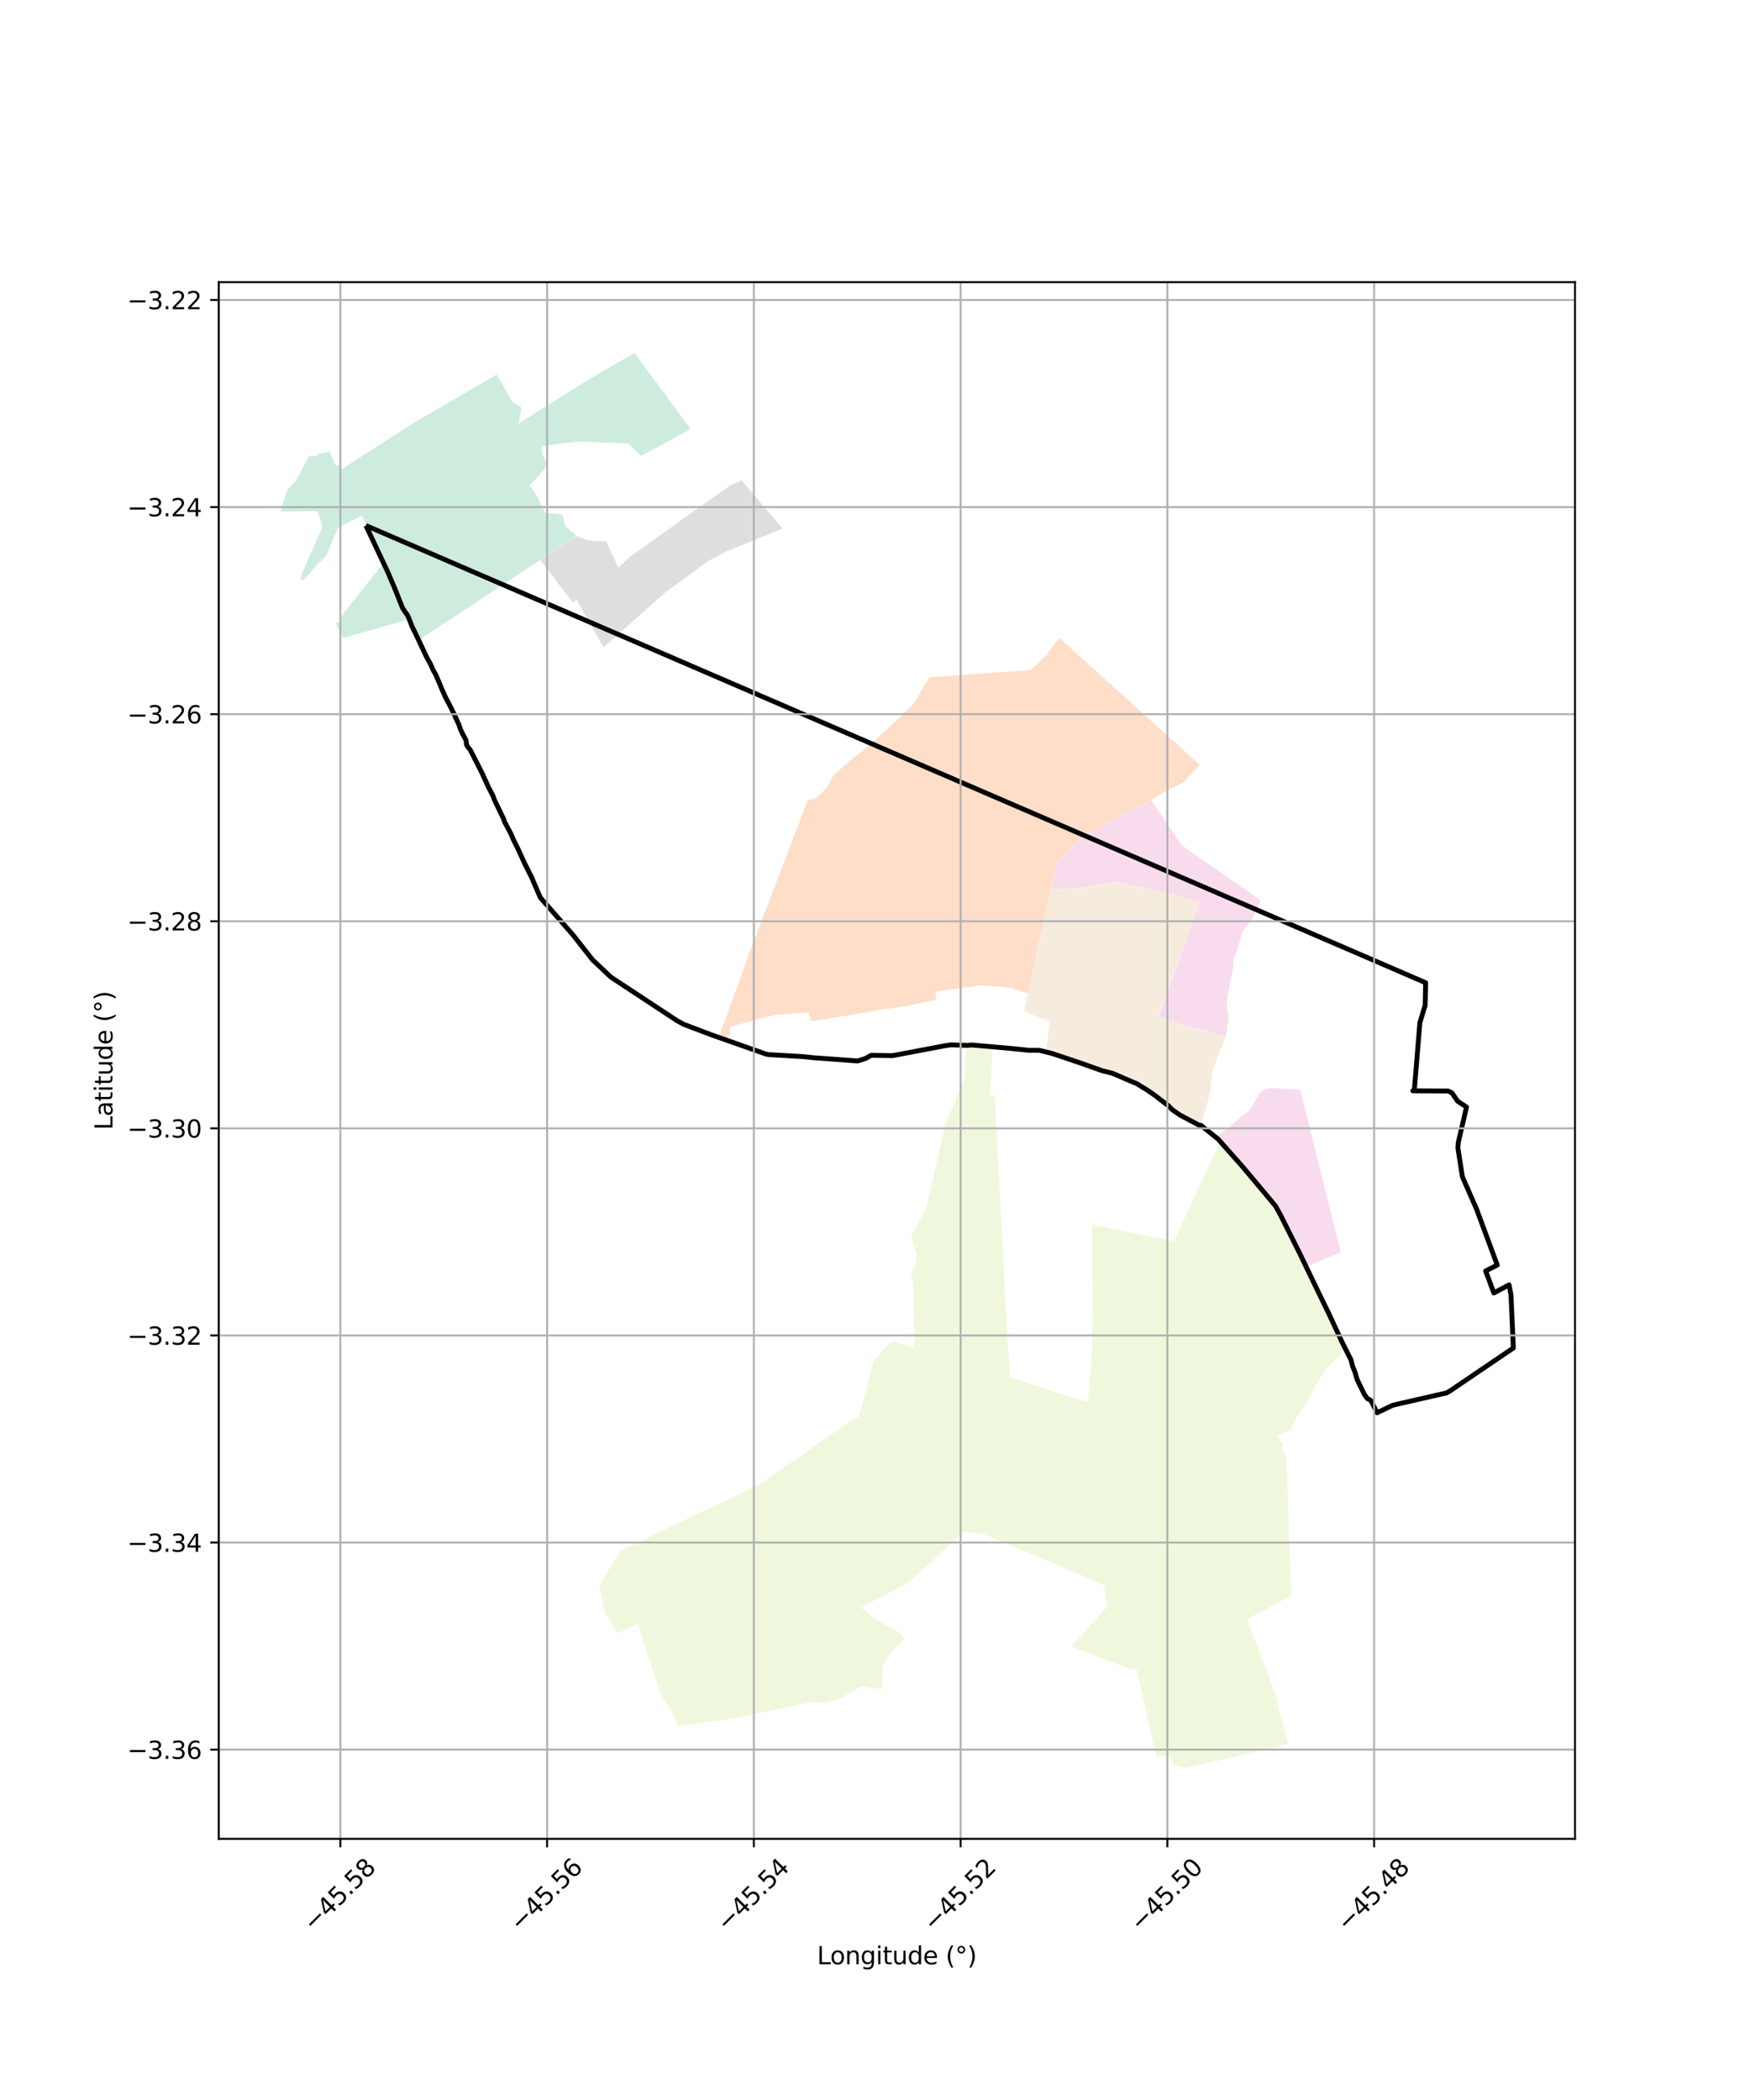<?xml version="1.0" encoding="utf-8" standalone="no"?>
<!DOCTYPE svg PUBLIC "-//W3C//DTD SVG 1.1//EN"
  "http://www.w3.org/Graphics/SVG/1.1/DTD/svg11.dtd">
<svg xmlns:xlink="http://www.w3.org/1999/xlink" width="720pt" height="864pt" viewBox="0 0 720 864" xmlns="http://www.w3.org/2000/svg" version="1.1">
 <defs>
  <style type="text/css">*{stroke-linejoin: round; stroke-linecap: butt}</style>
 </defs>
 <g id="figure_1">
  <g id="patch_1">
   <path d="M 0 864 
L 720 864 
L 720 0 
L 0 0 
z
" style="fill: #ffffff"/>
  </g>
  <g id="axes_1">
   <g id="patch_2">
    <path d="M 90 756.55 
L 648 756.55 
L 648 116.09 
L 90 116.09 
z
" style="fill: #ffffff"/>
   </g>
   <g id="PatchCollection_1">
    <path d="M 375.668 527.182 
L 374.857 524.522 
L 375.515 522.175 
L 376.4 521.284 
L 377.135 516.531 
L 374.884 508.49 
L 380.816 497.429 
L 381.216 496.374 
L 389.003 462.079 
L 389.363 461.382 
L 396.807 444.024 
L 397.249 437.278 
L 397.709 430.344 
L 408.689 431.214 
L 408.4 432.567 
L 407.221 450.559 
L 409.236 450.746 
L 414.519 550.908 
L 415.672 566.657 
L 443.87 575.838 
L 447.63 576.705 
L 447.669 576.705 
L 448.931 561.417 
L 449.31 552.802 
L 449.545 544.232 
L 449.239 503.818 
L 483.003 510.661 
L 501.941 469.647 
L 511.578 480.855 
L 517.172 487.345 
L 529.339 504.492 
L 540.931 529.197 
L 547.747 542.904 
L 549.337 547.161 
L 553.447 555.275 
L 550.775 558.253 
L 546.185 562.403 
L 542.909 567.377 
L 540.311 571.838 
L 537.525 576.942 
L 536.332 579.103 
L 534.663 581.288 
L 533.503 583.059 
L 530.799 588.242 
L 524.973 590.921 
L 524.977 590.952 
L 526.342 591.196 
L 526.039 592.772 
L 527.865 593.683 
L 527.439 595.679 
L 529.382 600.608 
L 529.62 609.26 
L 529.93 617.457 
L 530.324 630.035 
L 530.447 634.269 
L 530.76 643.365 
L 530.942 648.795 
L 531.2 656.551 
L 513.188 666.151 
L 516.067 674.147 
L 517.527 677.906 
L 525.136 698.133 
L 526.896 705.926 
L 530.005 717.39 
L 516.292 720.717 
L 512.314 721.748 
L 487.838 727.438 
L 482.883 726.065 
L 481.61 723.666 
L 478.953 722.188 
L 475.856 723.122 
L 471.509 704.025 
L 467.619 686.662 
L 465.74 686.66 
L 464.357 686.489 
L 440.884 677.416 
L 445.577 672.164 
L 449.975 667.244 
L 455.689 660.87 
L 454.183 652.116 
L 454.175 652.112 
L 454.171 652.085 
L 451.767 651.064 
L 439.541 645.738 
L 421.132 638.051 
L 418.428 636.902 
L 413.123 634.706 
L 404.994 631.311 
L 403.919 631.045 
L 396.746 630.1 
L 373.43 651.345 
L 359.054 658.8 
L 357.894 659.685 
L 357.061 659.89 
L 354.359 661.449 
L 354.37 661.458 
L 354.369 661.459 
L 354.453 661.527 
L 360.075 666.155 
L 369.629 671.47 
L 372.055 674.098 
L 371.915 674.402 
L 367.77 678.637 
L 367.591 678.878 
L 366.886 679.607 
L 364.377 683.152 
L 363.017 685.58 
L 363.062 692.604 
L 362.684 694.981 
L 354.365 693.601 
L 346.04 698.715 
L 339.192 700.597 
L 336.742 700.76 
L 334.952 700.045 
L 325 702.113 
L 301.105 707.134 
L 278.711 710.216 
L 277.214 705.448 
L 272.747 698.838 
L 272.311 698.588 
L 266.081 679.419 
L 262.443 668.136 
L 262.418 668.148 
L 262.381 668.035 
L 254.116 671.991 
L 249.39 664.5 
L 248.906 663.708 
L 246.631 652.981 
L 248.834 648.296 
L 255.551 637.905 
L 266.435 632.653 
L 300.972 616.262 
L 313.882 609.784 
L 314.284 609.504 
L 347.281 586.498 
L 353.421 582.739 
L 359.595 559.628 
L 365.752 552.844 
L 367.557 551.92 
L 376.289 554.607 
L 375.668 527.182 
" clip-path="url(#p5b3934f0eb)" style="fill: #e6f5c9; fill-opacity: 0.65"/>
    <path d="M 551.643 515.288 
L 538.018 520.89 
L 537.227 518.301 
L 530.417 505.966 
L 519.231 489.01 
L 500.705 467.588 
L 503.663 465.237 
L 513.72 457.181 
L 514.544 456.321 
L 518.489 449.34 
L 520.702 448.101 
L 523.008 447.595 
L 534.356 448.331 
L 535.342 448.617 
L 535.129 449.037 
L 551.571 514.987 
L 551.643 515.288 
" clip-path="url(#p5b3934f0eb)" style="fill: #f4cae4; fill-opacity: 0.65"/>
    <path d="M 467.953 445.682 
L 462.049 443.471 
L 458.258 441.795 
L 456.129 441.254 
L 447.481 438.015 
L 430.447 432.335 
L 431.871 420.457 
L 427.715 418.735 
L 421.376 416.107 
L 423.001 408.728 
L 432.448 365.706 
L 436.665 365.921 
L 443.211 365.613 
L 448.79 364.811 
L 458.3 362.851 
L 480.403 367.436 
L 493.365 371.22 
L 476.623 418.579 
L 488.508 422.24 
L 504.271 426.573 
L 498.851 440.403 
L 498.764 440.989 
L 497.869 449.551 
L 496.246 455.736 
L 494.097 462.786 
L 492.748 462.27 
L 482.647 456.412 
L 481.682 455.162 
L 467.953 445.682 
" clip-path="url(#p5b3934f0eb)" style="fill: #f1e2cc; fill-opacity: 0.65"/>
    <path d="M 382.58 278.576 
L 424.116 275.71 
L 430.572 269.438 
L 435.791 262.444 
L 493.596 314.627 
L 486.958 321.877 
L 479.295 325.642 
L 473.734 329.213 
L 446.143 343.857 
L 435.092 354.286 
L 432.388 365.626 
L 432.388 365.626 
L 432.381 365.657 
L 432.37 365.702 
L 432.371 365.702 
L 422.935 408.67 
L 416.009 406.508 
L 411.772 405.967 
L 403.518 405.408 
L 399.956 405.933 
L 387.868 407.557 
L 384.949 407.982 
L 385.045 411.354 
L 376.657 413.126 
L 372.285 414.04 
L 362.468 415.408 
L 338.024 419.597 
L 333.596 420.033 
L 332.669 416.412 
L 318.191 417.63 
L 300.401 422.426 
L 300.397 425.797 
L 299.717 425.906 
L 299.331 426.076 
L 299.122 427.692 
L 295.875 426.344 
L 309.05 390.094 
L 332.342 329.196 
L 335.548 328.512 
L 340.049 324.244 
L 342.991 318.919 
L 347.738 314.705 
L 360.122 304.574 
L 375.438 290.178 
L 380.822 281.201 
L 382.58 278.576 
" clip-path="url(#p5b3934f0eb)" style="fill: #fdcdac; fill-opacity: 0.65"/>
    <path d="M 248.326 266.336 
L 237.309 246.832 
L 235.582 247.836 
L 222.396 230.532 
L 222.409 230.416 
L 235.474 221.807 
L 236.803 220.931 
L 236.82 220.919 
L 237.334 220.58 
L 241.976 222.363 
L 249.447 222.842 
L 254.44 233.586 
L 259.062 229.198 
L 280.103 214.109 
L 300.215 199.908 
L 305.067 197.563 
L 321.988 217.472 
L 298.832 226.888 
L 291.375 230.818 
L 273.425 243.973 
L 248.326 266.336 
" clip-path="url(#p5b3934f0eb)" style="fill: #cccccc; fill-opacity: 0.65"/>
    <path d="M 238.292 158.547 
L 250.052 151.569 
L 260.998 145.202 
L 284.139 176.518 
L 271.156 183.617 
L 263.78 187.61 
L 258.631 182.535 
L 252.826 182.278 
L 252.149 182.039 
L 246.808 182.012 
L 238.324 181.636 
L 223.304 183.484 
L 223.313 183.508 
L 223.142 183.499 
L 222.79 185.847 
L 225.097 191.282 
L 221.991 195.456 
L 217.922 199.633 
L 220.553 203.434 
L 222.685 207.804 
L 223.991 210.448 
L 224.155 210.458 
L 224.369 211.123 
L 229.137 211.393 
L 231.483 211.919 
L 232.532 216.424 
L 234.914 218.559 
L 236.744 219.878 
L 236.744 220.878 
L 222.337 230.372 
L 172.295 263.349 
L 172.306 263.371 
L 172.222 263.426 
L 168.307 254.767 
L 159.719 257.26 
L 141.202 262.467 
L 138.051 256.539 
L 138.272 256.261 
L 140.373 255.485 
L 139.857 254.26 
L 157.62 231.845 
L 157.559 231.713 
L 157.795 231.463 
L 148.902 212.135 
L 148.467 212.357 
L 148.451 212.323 
L 138.998 217.189 
L 138.814 217.283 
L 138.796 217.706 
L 137.906 219.844 
L 137.397 220.253 
L 137.193 221.556 
L 134.244 228.643 
L 132.254 230.764 
L 130.66 232.067 
L 126.802 236.578 
L 124.631 238.894 
L 123.455 237.674 
L 132.609 216.877 
L 132.607 216.872 
L 132.675 216.724 
L 130.694 210.532 
L 130.532 210.548 
L 130.439 210.265 
L 115.364 210.453 
L 115.436 210.088 
L 118.365 201.273 
L 121.47 198.175 
L 127.2 187.432 
L 129.475 187.785 
L 131.379 186.661 
L 131.395 186.658 
L 131.42 186.634 
L 135.463 185.78 
L 138.338 191.814 
L 139.513 191.077 
L 140.156 193.293 
L 169.75 174.27 
L 176.076 170.58 
L 204.371 154.075 
L 210.262 164.475 
L 210.821 165.463 
L 214.286 167.355 
L 214.422 168.69 
L 214.396 169.211 
L 213.532 173.197 
L 213.544 173.206 
L 213.623 173.16 
L 213.277 174.316 
L 213.295 174.33 
L 238.292 158.547 
" clip-path="url(#p5b3934f0eb)" style="fill: #b3e2cd; fill-opacity: 0.65"/>
    <path d="M 506.783 400.835 
L 505.217 408.889 
L 504.661 414.257 
L 505.423 418.585 
L 505.434 419.212 
L 504.292 426.498 
L 488.529 422.166 
L 476.722 418.529 
L 493.465 371.169 
L 480.421 367.361 
L 458.3 362.772 
L 448.776 364.735 
L 443.204 365.536 
L 436.665 365.844 
L 432.466 365.63 
L 435.161 354.326 
L 446.188 343.92 
L 473.74 329.296 
L 486.206 347.789 
L 518.747 370.423 
L 514.514 379.314 
L 512.779 381.36 
L 511.068 383.557 
L 509.615 389.12 
L 507.586 394.653 
L 507.365 398.055 
L 506.783 400.835 
" clip-path="url(#p5b3934f0eb)" style="fill: #f4cae4; fill-opacity: 0.65"/>
   </g>
   <g id="PatchCollection_2">
    <path d="M 150.536 216.229 
L 586.548 404.318 
L 586.345 413.655 
L 584.186 420.69 
L 581.902 448.402 
L 581.28 448.779 
L 595.827 448.868 
L 597.425 449.697 
L 599.692 453.046 
L 603.37 455.472 
L 599.948 470.177 
L 599.838 472.464 
L 601.677 484.173 
L 607.52 497.511 
L 616.018 520.484 
L 611.242 522.907 
L 614.615 531.958 
L 620.877 528.615 
L 621.668 532.795 
L 622.636 554.603 
L 597.554 571.603 
L 596.945 572.042 
L 595.211 573.07 
L 576.087 577.441 
L 572.922 578.194 
L 566.807 581.141 
L 566.57 581.258 
L 564.032 576.191 
L 562.525 575.382 
L 561.361 573.743 
L 559.173 569.273 
L 558.371 567.554 
L 557.428 564.439 
L 556.466 561.991 
L 555.844 559.523 
L 552.151 552.161 
L 546.612 540.247 
L 542.157 531.104 
L 534.772 515.731 
L 526.819 499.872 
L 524.828 496.252 
L 521.41 492.14 
L 511.292 480.082 
L 501.132 468.631 
L 494.124 463.026 
L 493.401 462.964 
L 485.348 458.694 
L 482.095 456.406 
L 480.79 454.991 
L 477.376 452.42 
L 475.168 450.68 
L 472.376 448.738 
L 467.677 445.843 
L 465.046 444.75 
L 457.776 441.611 
L 453.558 440.558 
L 444.078 437.196 
L 432.73 433.388 
L 427.588 432.131 
L 423.209 432.109 
L 416.159 431.377 
L 399.768 429.934 
L 398 430.095 
L 391.15 429.889 
L 388.739 430.251 
L 367.223 434.324 
L 358.405 434.199 
L 356.054 435.512 
L 352.819 436.501 
L 335.102 435.217 
L 330.18 434.71 
L 316.2 433.893 
L 315.055 433.649 
L 292.35 425.639 
L 281.334 421.457 
L 278.453 419.878 
L 269.889 414.231 
L 251.345 402.016 
L 243.795 394.895 
L 235.726 384.637 
L 222.295 369.28 
L 218.674 360.866 
L 215.694 354.908 
L 213.147 349.305 
L 211.481 345.998 
L 210.067 342.781 
L 207.609 338.17 
L 207.197 336.915 
L 203.416 329.087 
L 202.743 327.227 
L 200.998 323.96 
L 198.501 318.438 
L 197.116 315.676 
L 193.494 308.546 
L 192.37 307.2 
L 191.928 306.32 
L 191.789 304.662 
L 190.554 302.356 
L 189.441 300.07 
L 188.85 298.26 
L 186.602 293.364 
L 185.459 291.008 
L 183.212 286.71 
L 181.657 283.22 
L 180.584 280.581 
L 179.21 277.405 
L 178.216 275.726 
L 177.745 274.624 
L 176.922 272.823 
L 175.637 270.587 
L 171.775 262.376 
L 169.508 257.713 
L 168.285 254.506 
L 168.044 253.971 
L 167.503 252.808 
L 166.941 252.21 
L 165.556 249.995 
L 162.618 242.582 
L 159.508 235.27 
L 150.536 216.229 
" clip-path="url(#p5b3934f0eb)" style="fill: none; stroke: #000000; stroke-width: 2"/>
   </g>
   <g id="matplotlib.axis_1">
    <g id="xtick_1">
     <g id="line2d_1">
      <path d="M 140.029 756.55 
L 140.029 116.09 
" clip-path="url(#p5b3934f0eb)" style="fill: none; stroke: #b0b0b0; stroke-width: 0.8; stroke-linecap: square"/>
     </g>
     <g id="line2d_2">
      <defs>
       <path id="me6d7a227ae" d="M 0 0 
L 0 3.5 
" style="stroke: #000000; stroke-width: 0.8"/>
      </defs>
      <g>
       <use xlink:href="#me6d7a227ae" x="140.029" y="756.55" style="stroke: #000000; stroke-width: 0.8"/>
      </g>
     </g>
     <g id="text_1">
      <!-- −45.58 -->
      <g transform="translate(128.895 795.092) rotate(-45) scale(0.1 -0.1)">
       <defs>
        <path id="DejaVuSans-2212" d="M 678 2272 
L 4684 2272 
L 4684 1741 
L 678 1741 
L 678 2272 
z
" transform="scale(0.016)"/>
        <path id="DejaVuSans-34" d="M 2419 4116 
L 825 1625 
L 2419 1625 
L 2419 4116 
z
M 2253 4666 
L 3047 4666 
L 3047 1625 
L 3713 1625 
L 3713 1100 
L 3047 1100 
L 3047 0 
L 2419 0 
L 2419 1100 
L 313 1100 
L 313 1709 
L 2253 4666 
z
" transform="scale(0.016)"/>
        <path id="DejaVuSans-35" d="M 691 4666 
L 3169 4666 
L 3169 4134 
L 1269 4134 
L 1269 2991 
Q 1406 3038 1543 3061 
Q 1681 3084 1819 3084 
Q 2600 3084 3056 2656 
Q 3513 2228 3513 1497 
Q 3513 744 3044 326 
Q 2575 -91 1722 -91 
Q 1428 -91 1123 -41 
Q 819 9 494 109 
L 494 744 
Q 775 591 1075 516 
Q 1375 441 1709 441 
Q 2250 441 2565 725 
Q 2881 1009 2881 1497 
Q 2881 1984 2565 2268 
Q 2250 2553 1709 2553 
Q 1456 2553 1204 2497 
Q 953 2441 691 2322 
L 691 4666 
z
" transform="scale(0.016)"/>
        <path id="DejaVuSans-2e" d="M 684 794 
L 1344 794 
L 1344 0 
L 684 0 
L 684 794 
z
" transform="scale(0.016)"/>
        <path id="DejaVuSans-38" d="M 2034 2216 
Q 1584 2216 1326 1975 
Q 1069 1734 1069 1313 
Q 1069 891 1326 650 
Q 1584 409 2034 409 
Q 2484 409 2743 651 
Q 3003 894 3003 1313 
Q 3003 1734 2745 1975 
Q 2488 2216 2034 2216 
z
M 1403 2484 
Q 997 2584 770 2862 
Q 544 3141 544 3541 
Q 544 4100 942 4425 
Q 1341 4750 2034 4750 
Q 2731 4750 3128 4425 
Q 3525 4100 3525 3541 
Q 3525 3141 3298 2862 
Q 3072 2584 2669 2484 
Q 3125 2378 3379 2068 
Q 3634 1759 3634 1313 
Q 3634 634 3220 271 
Q 2806 -91 2034 -91 
Q 1263 -91 848 271 
Q 434 634 434 1313 
Q 434 1759 690 2068 
Q 947 2378 1403 2484 
z
M 1172 3481 
Q 1172 3119 1398 2916 
Q 1625 2713 2034 2713 
Q 2441 2713 2670 2916 
Q 2900 3119 2900 3481 
Q 2900 3844 2670 4047 
Q 2441 4250 2034 4250 
Q 1625 4250 1398 4047 
Q 1172 3844 1172 3481 
z
" transform="scale(0.016)"/>
       </defs>
       <use xlink:href="#DejaVuSans-2212"/>
       <use xlink:href="#DejaVuSans-34" transform="translate(83.789 0)"/>
       <use xlink:href="#DejaVuSans-35" transform="translate(147.412 0)"/>
       <use xlink:href="#DejaVuSans-2e" transform="translate(211.035 0)"/>
       <use xlink:href="#DejaVuSans-35" transform="translate(242.822 0)"/>
       <use xlink:href="#DejaVuSans-38" transform="translate(306.445 0)"/>
      </g>
     </g>
    </g>
    <g id="xtick_2">
     <g id="line2d_3">
      <path d="M 225.093 756.55 
L 225.093 116.09 
" clip-path="url(#p5b3934f0eb)" style="fill: none; stroke: #b0b0b0; stroke-width: 0.8; stroke-linecap: square"/>
     </g>
     <g id="line2d_4">
      <g>
       <use xlink:href="#me6d7a227ae" x="225.093" y="756.55" style="stroke: #000000; stroke-width: 0.8"/>
      </g>
     </g>
     <g id="text_2">
      <!-- −45.56 -->
      <g transform="translate(213.96 795.092) rotate(-45) scale(0.1 -0.1)">
       <defs>
        <path id="DejaVuSans-36" d="M 2113 2584 
Q 1688 2584 1439 2293 
Q 1191 2003 1191 1497 
Q 1191 994 1439 701 
Q 1688 409 2113 409 
Q 2538 409 2786 701 
Q 3034 994 3034 1497 
Q 3034 2003 2786 2293 
Q 2538 2584 2113 2584 
z
M 3366 4563 
L 3366 3988 
Q 3128 4100 2886 4159 
Q 2644 4219 2406 4219 
Q 1781 4219 1451 3797 
Q 1122 3375 1075 2522 
Q 1259 2794 1537 2939 
Q 1816 3084 2150 3084 
Q 2853 3084 3261 2657 
Q 3669 2231 3669 1497 
Q 3669 778 3244 343 
Q 2819 -91 2113 -91 
Q 1303 -91 875 529 
Q 447 1150 447 2328 
Q 447 3434 972 4092 
Q 1497 4750 2381 4750 
Q 2619 4750 2861 4703 
Q 3103 4656 3366 4563 
z
" transform="scale(0.016)"/>
       </defs>
       <use xlink:href="#DejaVuSans-2212"/>
       <use xlink:href="#DejaVuSans-34" transform="translate(83.789 0)"/>
       <use xlink:href="#DejaVuSans-35" transform="translate(147.412 0)"/>
       <use xlink:href="#DejaVuSans-2e" transform="translate(211.035 0)"/>
       <use xlink:href="#DejaVuSans-35" transform="translate(242.822 0)"/>
       <use xlink:href="#DejaVuSans-36" transform="translate(306.445 0)"/>
      </g>
     </g>
    </g>
    <g id="xtick_3">
     <g id="line2d_5">
      <path d="M 310.157 756.55 
L 310.157 116.09 
" clip-path="url(#p5b3934f0eb)" style="fill: none; stroke: #b0b0b0; stroke-width: 0.8; stroke-linecap: square"/>
     </g>
     <g id="line2d_6">
      <g>
       <use xlink:href="#me6d7a227ae" x="310.157" y="756.55" style="stroke: #000000; stroke-width: 0.8"/>
      </g>
     </g>
     <g id="text_3">
      <!-- −45.54 -->
      <g transform="translate(299.024 795.092) rotate(-45) scale(0.1 -0.1)">
       <use xlink:href="#DejaVuSans-2212"/>
       <use xlink:href="#DejaVuSans-34" transform="translate(83.789 0)"/>
       <use xlink:href="#DejaVuSans-35" transform="translate(147.412 0)"/>
       <use xlink:href="#DejaVuSans-2e" transform="translate(211.035 0)"/>
       <use xlink:href="#DejaVuSans-35" transform="translate(242.822 0)"/>
       <use xlink:href="#DejaVuSans-34" transform="translate(306.445 0)"/>
      </g>
     </g>
    </g>
    <g id="xtick_4">
     <g id="line2d_7">
      <path d="M 395.221 756.55 
L 395.221 116.09 
" clip-path="url(#p5b3934f0eb)" style="fill: none; stroke: #b0b0b0; stroke-width: 0.8; stroke-linecap: square"/>
     </g>
     <g id="line2d_8">
      <g>
       <use xlink:href="#me6d7a227ae" x="395.221" y="756.55" style="stroke: #000000; stroke-width: 0.8"/>
      </g>
     </g>
     <g id="text_4">
      <!-- −45.52 -->
      <g transform="translate(384.088 795.092) rotate(-45) scale(0.1 -0.1)">
       <defs>
        <path id="DejaVuSans-32" d="M 1228 531 
L 3431 531 
L 3431 0 
L 469 0 
L 469 531 
Q 828 903 1448 1529 
Q 2069 2156 2228 2338 
Q 2531 2678 2651 2914 
Q 2772 3150 2772 3378 
Q 2772 3750 2511 3984 
Q 2250 4219 1831 4219 
Q 1534 4219 1204 4116 
Q 875 4013 500 3803 
L 500 4441 
Q 881 4594 1212 4672 
Q 1544 4750 1819 4750 
Q 2544 4750 2975 4387 
Q 3406 4025 3406 3419 
Q 3406 3131 3298 2873 
Q 3191 2616 2906 2266 
Q 2828 2175 2409 1742 
Q 1991 1309 1228 531 
z
" transform="scale(0.016)"/>
       </defs>
       <use xlink:href="#DejaVuSans-2212"/>
       <use xlink:href="#DejaVuSans-34" transform="translate(83.789 0)"/>
       <use xlink:href="#DejaVuSans-35" transform="translate(147.412 0)"/>
       <use xlink:href="#DejaVuSans-2e" transform="translate(211.035 0)"/>
       <use xlink:href="#DejaVuSans-35" transform="translate(242.822 0)"/>
       <use xlink:href="#DejaVuSans-32" transform="translate(306.445 0)"/>
      </g>
     </g>
    </g>
    <g id="xtick_5">
     <g id="line2d_9">
      <path d="M 480.286 756.55 
L 480.286 116.09 
" clip-path="url(#p5b3934f0eb)" style="fill: none; stroke: #b0b0b0; stroke-width: 0.8; stroke-linecap: square"/>
     </g>
     <g id="line2d_10">
      <g>
       <use xlink:href="#me6d7a227ae" x="480.286" y="756.55" style="stroke: #000000; stroke-width: 0.8"/>
      </g>
     </g>
     <g id="text_5">
      <!-- −45.50 -->
      <g transform="translate(469.153 795.092) rotate(-45) scale(0.1 -0.1)">
       <defs>
        <path id="DejaVuSans-30" d="M 2034 4250 
Q 1547 4250 1301 3770 
Q 1056 3291 1056 2328 
Q 1056 1369 1301 889 
Q 1547 409 2034 409 
Q 2525 409 2770 889 
Q 3016 1369 3016 2328 
Q 3016 3291 2770 3770 
Q 2525 4250 2034 4250 
z
M 2034 4750 
Q 2819 4750 3233 4129 
Q 3647 3509 3647 2328 
Q 3647 1150 3233 529 
Q 2819 -91 2034 -91 
Q 1250 -91 836 529 
Q 422 1150 422 2328 
Q 422 3509 836 4129 
Q 1250 4750 2034 4750 
z
" transform="scale(0.016)"/>
       </defs>
       <use xlink:href="#DejaVuSans-2212"/>
       <use xlink:href="#DejaVuSans-34" transform="translate(83.789 0)"/>
       <use xlink:href="#DejaVuSans-35" transform="translate(147.412 0)"/>
       <use xlink:href="#DejaVuSans-2e" transform="translate(211.035 0)"/>
       <use xlink:href="#DejaVuSans-35" transform="translate(242.822 0)"/>
       <use xlink:href="#DejaVuSans-30" transform="translate(306.445 0)"/>
      </g>
     </g>
    </g>
    <g id="xtick_6">
     <g id="line2d_11">
      <path d="M 565.35 756.55 
L 565.35 116.09 
" clip-path="url(#p5b3934f0eb)" style="fill: none; stroke: #b0b0b0; stroke-width: 0.8; stroke-linecap: square"/>
     </g>
     <g id="line2d_12">
      <g>
       <use xlink:href="#me6d7a227ae" x="565.35" y="756.55" style="stroke: #000000; stroke-width: 0.8"/>
      </g>
     </g>
     <g id="text_6">
      <!-- −45.48 -->
      <g transform="translate(554.217 795.092) rotate(-45) scale(0.1 -0.1)">
       <use xlink:href="#DejaVuSans-2212"/>
       <use xlink:href="#DejaVuSans-34" transform="translate(83.789 0)"/>
       <use xlink:href="#DejaVuSans-35" transform="translate(147.412 0)"/>
       <use xlink:href="#DejaVuSans-2e" transform="translate(211.035 0)"/>
       <use xlink:href="#DejaVuSans-34" transform="translate(242.822 0)"/>
       <use xlink:href="#DejaVuSans-38" transform="translate(306.445 0)"/>
      </g>
     </g>
    </g>
    <g id="text_7">
     <!-- Longitude (°) -->
     <g transform="translate(336.14 808.161) scale(0.1 -0.1)">
      <defs>
       <path id="DejaVuSans-4c" d="M 628 4666 
L 1259 4666 
L 1259 531 
L 3531 531 
L 3531 0 
L 628 0 
L 628 4666 
z
" transform="scale(0.016)"/>
       <path id="DejaVuSans-6f" d="M 1959 3097 
Q 1497 3097 1228 2736 
Q 959 2375 959 1747 
Q 959 1119 1226 758 
Q 1494 397 1959 397 
Q 2419 397 2687 759 
Q 2956 1122 2956 1747 
Q 2956 2369 2687 2733 
Q 2419 3097 1959 3097 
z
M 1959 3584 
Q 2709 3584 3137 3096 
Q 3566 2609 3566 1747 
Q 3566 888 3137 398 
Q 2709 -91 1959 -91 
Q 1206 -91 779 398 
Q 353 888 353 1747 
Q 353 2609 779 3096 
Q 1206 3584 1959 3584 
z
" transform="scale(0.016)"/>
       <path id="DejaVuSans-6e" d="M 3513 2113 
L 3513 0 
L 2938 0 
L 2938 2094 
Q 2938 2591 2744 2837 
Q 2550 3084 2163 3084 
Q 1697 3084 1428 2787 
Q 1159 2491 1159 1978 
L 1159 0 
L 581 0 
L 581 3500 
L 1159 3500 
L 1159 2956 
Q 1366 3272 1645 3428 
Q 1925 3584 2291 3584 
Q 2894 3584 3203 3211 
Q 3513 2838 3513 2113 
z
" transform="scale(0.016)"/>
       <path id="DejaVuSans-67" d="M 2906 1791 
Q 2906 2416 2648 2759 
Q 2391 3103 1925 3103 
Q 1463 3103 1205 2759 
Q 947 2416 947 1791 
Q 947 1169 1205 825 
Q 1463 481 1925 481 
Q 2391 481 2648 825 
Q 2906 1169 2906 1791 
z
M 3481 434 
Q 3481 -459 3084 -895 
Q 2688 -1331 1869 -1331 
Q 1566 -1331 1297 -1286 
Q 1028 -1241 775 -1147 
L 775 -588 
Q 1028 -725 1275 -790 
Q 1522 -856 1778 -856 
Q 2344 -856 2625 -561 
Q 2906 -266 2906 331 
L 2906 616 
Q 2728 306 2450 153 
Q 2172 0 1784 0 
Q 1141 0 747 490 
Q 353 981 353 1791 
Q 353 2603 747 3093 
Q 1141 3584 1784 3584 
Q 2172 3584 2450 3431 
Q 2728 3278 2906 2969 
L 2906 3500 
L 3481 3500 
L 3481 434 
z
" transform="scale(0.016)"/>
       <path id="DejaVuSans-69" d="M 603 3500 
L 1178 3500 
L 1178 0 
L 603 0 
L 603 3500 
z
M 603 4863 
L 1178 4863 
L 1178 4134 
L 603 4134 
L 603 4863 
z
" transform="scale(0.016)"/>
       <path id="DejaVuSans-74" d="M 1172 4494 
L 1172 3500 
L 2356 3500 
L 2356 3053 
L 1172 3053 
L 1172 1153 
Q 1172 725 1289 603 
Q 1406 481 1766 481 
L 2356 481 
L 2356 0 
L 1766 0 
Q 1100 0 847 248 
Q 594 497 594 1153 
L 594 3053 
L 172 3053 
L 172 3500 
L 594 3500 
L 594 4494 
L 1172 4494 
z
" transform="scale(0.016)"/>
       <path id="DejaVuSans-75" d="M 544 1381 
L 544 3500 
L 1119 3500 
L 1119 1403 
Q 1119 906 1312 657 
Q 1506 409 1894 409 
Q 2359 409 2629 706 
Q 2900 1003 2900 1516 
L 2900 3500 
L 3475 3500 
L 3475 0 
L 2900 0 
L 2900 538 
Q 2691 219 2414 64 
Q 2138 -91 1772 -91 
Q 1169 -91 856 284 
Q 544 659 544 1381 
z
M 1991 3584 
L 1991 3584 
z
" transform="scale(0.016)"/>
       <path id="DejaVuSans-64" d="M 2906 2969 
L 2906 4863 
L 3481 4863 
L 3481 0 
L 2906 0 
L 2906 525 
Q 2725 213 2448 61 
Q 2172 -91 1784 -91 
Q 1150 -91 751 415 
Q 353 922 353 1747 
Q 353 2572 751 3078 
Q 1150 3584 1784 3584 
Q 2172 3584 2448 3432 
Q 2725 3281 2906 2969 
z
M 947 1747 
Q 947 1113 1208 752 
Q 1469 391 1925 391 
Q 2381 391 2643 752 
Q 2906 1113 2906 1747 
Q 2906 2381 2643 2742 
Q 2381 3103 1925 3103 
Q 1469 3103 1208 2742 
Q 947 2381 947 1747 
z
" transform="scale(0.016)"/>
       <path id="DejaVuSans-65" d="M 3597 1894 
L 3597 1613 
L 953 1613 
Q 991 1019 1311 708 
Q 1631 397 2203 397 
Q 2534 397 2845 478 
Q 3156 559 3463 722 
L 3463 178 
Q 3153 47 2828 -22 
Q 2503 -91 2169 -91 
Q 1331 -91 842 396 
Q 353 884 353 1716 
Q 353 2575 817 3079 
Q 1281 3584 2069 3584 
Q 2775 3584 3186 3129 
Q 3597 2675 3597 1894 
z
M 3022 2063 
Q 3016 2534 2758 2815 
Q 2500 3097 2075 3097 
Q 1594 3097 1305 2825 
Q 1016 2553 972 2059 
L 3022 2063 
z
" transform="scale(0.016)"/>
       <path id="DejaVuSans-20" transform="scale(0.016)"/>
       <path id="DejaVuSans-28" d="M 1984 4856 
Q 1566 4138 1362 3434 
Q 1159 2731 1159 2009 
Q 1159 1288 1364 580 
Q 1569 -128 1984 -844 
L 1484 -844 
Q 1016 -109 783 600 
Q 550 1309 550 2009 
Q 550 2706 781 3412 
Q 1013 4119 1484 4856 
L 1984 4856 
z
" transform="scale(0.016)"/>
       <path id="DejaVuSans-b0" d="M 1600 4347 
Q 1350 4347 1178 4173 
Q 1006 4000 1006 3750 
Q 1006 3503 1178 3333 
Q 1350 3163 1600 3163 
Q 1850 3163 2022 3333 
Q 2194 3503 2194 3750 
Q 2194 3997 2020 4172 
Q 1847 4347 1600 4347 
z
M 1600 4750 
Q 1800 4750 1984 4673 
Q 2169 4597 2303 4453 
Q 2447 4313 2519 4134 
Q 2591 3956 2591 3750 
Q 2591 3338 2302 3052 
Q 2013 2766 1594 2766 
Q 1172 2766 890 3047 
Q 609 3328 609 3750 
Q 609 4169 896 4459 
Q 1184 4750 1600 4750 
z
" transform="scale(0.016)"/>
       <path id="DejaVuSans-29" d="M 513 4856 
L 1013 4856 
Q 1481 4119 1714 3412 
Q 1947 2706 1947 2009 
Q 1947 1309 1714 600 
Q 1481 -109 1013 -844 
L 513 -844 
Q 928 -128 1133 580 
Q 1338 1288 1338 2009 
Q 1338 2731 1133 3434 
Q 928 4138 513 4856 
z
" transform="scale(0.016)"/>
      </defs>
      <use xlink:href="#DejaVuSans-4c"/>
      <use xlink:href="#DejaVuSans-6f" transform="translate(53.963 0)"/>
      <use xlink:href="#DejaVuSans-6e" transform="translate(115.145 0)"/>
      <use xlink:href="#DejaVuSans-67" transform="translate(178.523 0)"/>
      <use xlink:href="#DejaVuSans-69" transform="translate(242 0)"/>
      <use xlink:href="#DejaVuSans-74" transform="translate(269.783 0)"/>
      <use xlink:href="#DejaVuSans-75" transform="translate(308.992 0)"/>
      <use xlink:href="#DejaVuSans-64" transform="translate(372.371 0)"/>
      <use xlink:href="#DejaVuSans-65" transform="translate(435.848 0)"/>
      <use xlink:href="#DejaVuSans-20" transform="translate(497.371 0)"/>
      <use xlink:href="#DejaVuSans-28" transform="translate(529.158 0)"/>
      <use xlink:href="#DejaVuSans-b0" transform="translate(568.172 0)"/>
      <use xlink:href="#DejaVuSans-29" transform="translate(618.172 0)"/>
     </g>
    </g>
   </g>
   <g id="matplotlib.axis_2">
    <g id="ytick_1">
     <g id="line2d_13">
      <path d="M 90 719.851 
L 648 719.851 
" clip-path="url(#p5b3934f0eb)" style="fill: none; stroke: #b0b0b0; stroke-width: 0.8; stroke-linecap: square"/>
     </g>
     <g id="line2d_14">
      <defs>
       <path id="m7855fe4386" d="M 0 0 
L -3.5 0 
" style="stroke: #000000; stroke-width: 0.8"/>
      </defs>
      <g>
       <use xlink:href="#m7855fe4386" x="90" y="719.851" style="stroke: #000000; stroke-width: 0.8"/>
      </g>
     </g>
     <g id="text_8">
      <!-- −3.36 -->
      <g transform="translate(52.355 723.65) scale(0.1 -0.1)">
       <defs>
        <path id="DejaVuSans-33" d="M 2597 2516 
Q 3050 2419 3304 2112 
Q 3559 1806 3559 1356 
Q 3559 666 3084 287 
Q 2609 -91 1734 -91 
Q 1441 -91 1130 -33 
Q 819 25 488 141 
L 488 750 
Q 750 597 1062 519 
Q 1375 441 1716 441 
Q 2309 441 2620 675 
Q 2931 909 2931 1356 
Q 2931 1769 2642 2001 
Q 2353 2234 1838 2234 
L 1294 2234 
L 1294 2753 
L 1863 2753 
Q 2328 2753 2575 2939 
Q 2822 3125 2822 3475 
Q 2822 3834 2567 4026 
Q 2313 4219 1838 4219 
Q 1578 4219 1281 4162 
Q 984 4106 628 3988 
L 628 4550 
Q 988 4650 1302 4700 
Q 1616 4750 1894 4750 
Q 2613 4750 3031 4423 
Q 3450 4097 3450 3541 
Q 3450 3153 3228 2886 
Q 3006 2619 2597 2516 
z
" transform="scale(0.016)"/>
       </defs>
       <use xlink:href="#DejaVuSans-2212"/>
       <use xlink:href="#DejaVuSans-33" transform="translate(83.789 0)"/>
       <use xlink:href="#DejaVuSans-2e" transform="translate(147.412 0)"/>
       <use xlink:href="#DejaVuSans-33" transform="translate(179.199 0)"/>
       <use xlink:href="#DejaVuSans-36" transform="translate(242.822 0)"/>
      </g>
     </g>
    </g>
    <g id="ytick_2">
     <g id="line2d_15">
      <path d="M 90 634.646 
L 648 634.646 
" clip-path="url(#p5b3934f0eb)" style="fill: none; stroke: #b0b0b0; stroke-width: 0.8; stroke-linecap: square"/>
     </g>
     <g id="line2d_16">
      <g>
       <use xlink:href="#m7855fe4386" x="90" y="634.646" style="stroke: #000000; stroke-width: 0.8"/>
      </g>
     </g>
     <g id="text_9">
      <!-- −3.34 -->
      <g transform="translate(52.355 638.446) scale(0.1 -0.1)">
       <use xlink:href="#DejaVuSans-2212"/>
       <use xlink:href="#DejaVuSans-33" transform="translate(83.789 0)"/>
       <use xlink:href="#DejaVuSans-2e" transform="translate(147.412 0)"/>
       <use xlink:href="#DejaVuSans-33" transform="translate(179.199 0)"/>
       <use xlink:href="#DejaVuSans-34" transform="translate(242.822 0)"/>
      </g>
     </g>
    </g>
    <g id="ytick_3">
     <g id="line2d_17">
      <path d="M 90 549.442 
L 648 549.442 
" clip-path="url(#p5b3934f0eb)" style="fill: none; stroke: #b0b0b0; stroke-width: 0.8; stroke-linecap: square"/>
     </g>
     <g id="line2d_18">
      <g>
       <use xlink:href="#m7855fe4386" x="90" y="549.442" style="stroke: #000000; stroke-width: 0.8"/>
      </g>
     </g>
     <g id="text_10">
      <!-- −3.32 -->
      <g transform="translate(52.355 553.241) scale(0.1 -0.1)">
       <use xlink:href="#DejaVuSans-2212"/>
       <use xlink:href="#DejaVuSans-33" transform="translate(83.789 0)"/>
       <use xlink:href="#DejaVuSans-2e" transform="translate(147.412 0)"/>
       <use xlink:href="#DejaVuSans-33" transform="translate(179.199 0)"/>
       <use xlink:href="#DejaVuSans-32" transform="translate(242.822 0)"/>
      </g>
     </g>
    </g>
    <g id="ytick_4">
     <g id="line2d_19">
      <path d="M 90 464.238 
L 648 464.238 
" clip-path="url(#p5b3934f0eb)" style="fill: none; stroke: #b0b0b0; stroke-width: 0.8; stroke-linecap: square"/>
     </g>
     <g id="line2d_20">
      <g>
       <use xlink:href="#m7855fe4386" x="90" y="464.238" style="stroke: #000000; stroke-width: 0.8"/>
      </g>
     </g>
     <g id="text_11">
      <!-- −3.30 -->
      <g transform="translate(52.355 468.037) scale(0.1 -0.1)">
       <use xlink:href="#DejaVuSans-2212"/>
       <use xlink:href="#DejaVuSans-33" transform="translate(83.789 0)"/>
       <use xlink:href="#DejaVuSans-2e" transform="translate(147.412 0)"/>
       <use xlink:href="#DejaVuSans-33" transform="translate(179.199 0)"/>
       <use xlink:href="#DejaVuSans-30" transform="translate(242.822 0)"/>
      </g>
     </g>
    </g>
    <g id="ytick_5">
     <g id="line2d_21">
      <path d="M 90 379.033 
L 648 379.033 
" clip-path="url(#p5b3934f0eb)" style="fill: none; stroke: #b0b0b0; stroke-width: 0.8; stroke-linecap: square"/>
     </g>
     <g id="line2d_22">
      <g>
       <use xlink:href="#m7855fe4386" x="90" y="379.033" style="stroke: #000000; stroke-width: 0.8"/>
      </g>
     </g>
     <g id="text_12">
      <!-- −3.28 -->
      <g transform="translate(52.355 382.833) scale(0.1 -0.1)">
       <use xlink:href="#DejaVuSans-2212"/>
       <use xlink:href="#DejaVuSans-33" transform="translate(83.789 0)"/>
       <use xlink:href="#DejaVuSans-2e" transform="translate(147.412 0)"/>
       <use xlink:href="#DejaVuSans-32" transform="translate(179.199 0)"/>
       <use xlink:href="#DejaVuSans-38" transform="translate(242.822 0)"/>
      </g>
     </g>
    </g>
    <g id="ytick_6">
     <g id="line2d_23">
      <path d="M 90 293.829 
L 648 293.829 
" clip-path="url(#p5b3934f0eb)" style="fill: none; stroke: #b0b0b0; stroke-width: 0.8; stroke-linecap: square"/>
     </g>
     <g id="line2d_24">
      <g>
       <use xlink:href="#m7855fe4386" x="90" y="293.829" style="stroke: #000000; stroke-width: 0.8"/>
      </g>
     </g>
     <g id="text_13">
      <!-- −3.26 -->
      <g transform="translate(52.355 297.628) scale(0.1 -0.1)">
       <use xlink:href="#DejaVuSans-2212"/>
       <use xlink:href="#DejaVuSans-33" transform="translate(83.789 0)"/>
       <use xlink:href="#DejaVuSans-2e" transform="translate(147.412 0)"/>
       <use xlink:href="#DejaVuSans-32" transform="translate(179.199 0)"/>
       <use xlink:href="#DejaVuSans-36" transform="translate(242.822 0)"/>
      </g>
     </g>
    </g>
    <g id="ytick_7">
     <g id="line2d_25">
      <path d="M 90 208.625 
L 648 208.625 
" clip-path="url(#p5b3934f0eb)" style="fill: none; stroke: #b0b0b0; stroke-width: 0.8; stroke-linecap: square"/>
     </g>
     <g id="line2d_26">
      <g>
       <use xlink:href="#m7855fe4386" x="90" y="208.625" style="stroke: #000000; stroke-width: 0.8"/>
      </g>
     </g>
     <g id="text_14">
      <!-- −3.24 -->
      <g transform="translate(52.355 212.424) scale(0.1 -0.1)">
       <use xlink:href="#DejaVuSans-2212"/>
       <use xlink:href="#DejaVuSans-33" transform="translate(83.789 0)"/>
       <use xlink:href="#DejaVuSans-2e" transform="translate(147.412 0)"/>
       <use xlink:href="#DejaVuSans-32" transform="translate(179.199 0)"/>
       <use xlink:href="#DejaVuSans-34" transform="translate(242.822 0)"/>
      </g>
     </g>
    </g>
    <g id="ytick_8">
     <g id="line2d_27">
      <path d="M 90 123.421 
L 648 123.421 
" clip-path="url(#p5b3934f0eb)" style="fill: none; stroke: #b0b0b0; stroke-width: 0.8; stroke-linecap: square"/>
     </g>
     <g id="line2d_28">
      <g>
       <use xlink:href="#m7855fe4386" x="90" y="123.421" style="stroke: #000000; stroke-width: 0.8"/>
      </g>
     </g>
     <g id="text_15">
      <!-- −3.22 -->
      <g transform="translate(52.355 127.22) scale(0.1 -0.1)">
       <use xlink:href="#DejaVuSans-2212"/>
       <use xlink:href="#DejaVuSans-33" transform="translate(83.789 0)"/>
       <use xlink:href="#DejaVuSans-2e" transform="translate(147.412 0)"/>
       <use xlink:href="#DejaVuSans-32" transform="translate(179.199 0)"/>
       <use xlink:href="#DejaVuSans-32" transform="translate(242.822 0)"/>
      </g>
     </g>
    </g>
    <g id="text_16">
     <!-- Latitude (°) -->
     <g transform="translate(46.275 464.89) rotate(-90) scale(0.1 -0.1)">
      <defs>
       <path id="DejaVuSans-61" d="M 2194 1759 
Q 1497 1759 1228 1600 
Q 959 1441 959 1056 
Q 959 750 1161 570 
Q 1363 391 1709 391 
Q 2188 391 2477 730 
Q 2766 1069 2766 1631 
L 2766 1759 
L 2194 1759 
z
M 3341 1997 
L 3341 0 
L 2766 0 
L 2766 531 
Q 2569 213 2275 61 
Q 1981 -91 1556 -91 
Q 1019 -91 701 211 
Q 384 513 384 1019 
Q 384 1609 779 1909 
Q 1175 2209 1959 2209 
L 2766 2209 
L 2766 2266 
Q 2766 2663 2505 2880 
Q 2244 3097 1772 3097 
Q 1472 3097 1187 3025 
Q 903 2953 641 2809 
L 641 3341 
Q 956 3463 1253 3523 
Q 1550 3584 1831 3584 
Q 2591 3584 2966 3190 
Q 3341 2797 3341 1997 
z
" transform="scale(0.016)"/>
      </defs>
      <use xlink:href="#DejaVuSans-4c"/>
      <use xlink:href="#DejaVuSans-61" transform="translate(55.713 0)"/>
      <use xlink:href="#DejaVuSans-74" transform="translate(116.992 0)"/>
      <use xlink:href="#DejaVuSans-69" transform="translate(156.201 0)"/>
      <use xlink:href="#DejaVuSans-74" transform="translate(183.984 0)"/>
      <use xlink:href="#DejaVuSans-75" transform="translate(223.193 0)"/>
      <use xlink:href="#DejaVuSans-64" transform="translate(286.572 0)"/>
      <use xlink:href="#DejaVuSans-65" transform="translate(350.049 0)"/>
      <use xlink:href="#DejaVuSans-20" transform="translate(411.572 0)"/>
      <use xlink:href="#DejaVuSans-28" transform="translate(443.359 0)"/>
      <use xlink:href="#DejaVuSans-b0" transform="translate(482.373 0)"/>
      <use xlink:href="#DejaVuSans-29" transform="translate(532.373 0)"/>
     </g>
    </g>
   </g>
   <g id="patch_3">
    <path d="M 90 756.55 
L 90 116.09 
" style="fill: none; stroke: #000000; stroke-width: 0.8; stroke-linejoin: miter; stroke-linecap: square"/>
   </g>
   <g id="patch_4">
    <path d="M 648 756.55 
L 648 116.09 
" style="fill: none; stroke: #000000; stroke-width: 0.8; stroke-linejoin: miter; stroke-linecap: square"/>
   </g>
   <g id="patch_5">
    <path d="M 90 756.55 
L 648 756.55 
" style="fill: none; stroke: #000000; stroke-width: 0.8; stroke-linejoin: miter; stroke-linecap: square"/>
   </g>
   <g id="patch_6">
    <path d="M 90 116.09 
L 648 116.09 
" style="fill: none; stroke: #000000; stroke-width: 0.8; stroke-linejoin: miter; stroke-linecap: square"/>
   </g>
   <g id="legend_1">
    <g id="patch_7">
     <path d="M 111.227 921.999 
L 626.773 921.999 
Q 628.773 921.999 628.773 919.999 
L 628.773 891.642 
Q 628.773 889.642 626.773 889.642 
L 111.227 889.642 
Q 109.227 889.642 109.227 891.642 
L 109.227 919.999 
Q 109.227 921.999 111.227 921.999 
z
" style="fill: #ffffff; opacity: 0.8; stroke: #cccccc; stroke-linejoin: miter"/>
    </g>
    <g id="line2d_29">
     <defs>
      <path id="m041d84fded" d="M 0 5 
C 1.326 5 2.598 4.473 3.536 3.536 
C 4.473 2.598 5 1.326 5 0 
C 5 -1.326 4.473 -2.598 3.536 -3.536 
C 2.598 -4.473 1.326 -5 0 -5 
C -1.326 -5 -2.598 -4.473 -3.536 -3.536 
C -4.473 -2.598 -5 -1.326 -5 0 
C -5 1.326 -4.473 2.598 -3.536 3.536 
C -2.598 4.473 -1.326 5 0 5 
z
"/>
     </defs>
     <g>
      <use xlink:href="#m041d84fded" x="123.227" y="897.741" style="fill: #b3e2cd; fill-opacity: 0.65"/>
     </g>
    </g>
    <g id="text_17">
     <!-- PA ALTO ALEGRE / COLONE -->
     <g transform="translate(141.227 901.241) scale(0.1 -0.1)">
      <defs>
       <path id="DejaVuSans-50" d="M 1259 4147 
L 1259 2394 
L 2053 2394 
Q 2494 2394 2734 2622 
Q 2975 2850 2975 3272 
Q 2975 3691 2734 3919 
Q 2494 4147 2053 4147 
L 1259 4147 
z
M 628 4666 
L 2053 4666 
Q 2838 4666 3239 4311 
Q 3641 3956 3641 3272 
Q 3641 2581 3239 2228 
Q 2838 1875 2053 1875 
L 1259 1875 
L 1259 0 
L 628 0 
L 628 4666 
z
" transform="scale(0.016)"/>
       <path id="DejaVuSans-41" d="M 2188 4044 
L 1331 1722 
L 3047 1722 
L 2188 4044 
z
M 1831 4666 
L 2547 4666 
L 4325 0 
L 3669 0 
L 3244 1197 
L 1141 1197 
L 716 0 
L 50 0 
L 1831 4666 
z
" transform="scale(0.016)"/>
       <path id="DejaVuSans-54" d="M -19 4666 
L 3928 4666 
L 3928 4134 
L 2272 4134 
L 2272 0 
L 1638 0 
L 1638 4134 
L -19 4134 
L -19 4666 
z
" transform="scale(0.016)"/>
       <path id="DejaVuSans-4f" d="M 2522 4238 
Q 1834 4238 1429 3725 
Q 1025 3213 1025 2328 
Q 1025 1447 1429 934 
Q 1834 422 2522 422 
Q 3209 422 3611 934 
Q 4013 1447 4013 2328 
Q 4013 3213 3611 3725 
Q 3209 4238 2522 4238 
z
M 2522 4750 
Q 3503 4750 4090 4092 
Q 4678 3434 4678 2328 
Q 4678 1225 4090 567 
Q 3503 -91 2522 -91 
Q 1538 -91 948 565 
Q 359 1222 359 2328 
Q 359 3434 948 4092 
Q 1538 4750 2522 4750 
z
" transform="scale(0.016)"/>
       <path id="DejaVuSans-45" d="M 628 4666 
L 3578 4666 
L 3578 4134 
L 1259 4134 
L 1259 2753 
L 3481 2753 
L 3481 2222 
L 1259 2222 
L 1259 531 
L 3634 531 
L 3634 0 
L 628 0 
L 628 4666 
z
" transform="scale(0.016)"/>
       <path id="DejaVuSans-47" d="M 3809 666 
L 3809 1919 
L 2778 1919 
L 2778 2438 
L 4434 2438 
L 4434 434 
Q 4069 175 3628 42 
Q 3188 -91 2688 -91 
Q 1594 -91 976 548 
Q 359 1188 359 2328 
Q 359 3472 976 4111 
Q 1594 4750 2688 4750 
Q 3144 4750 3555 4637 
Q 3966 4525 4313 4306 
L 4313 3634 
Q 3963 3931 3569 4081 
Q 3175 4231 2741 4231 
Q 1884 4231 1454 3753 
Q 1025 3275 1025 2328 
Q 1025 1384 1454 906 
Q 1884 428 2741 428 
Q 3075 428 3337 486 
Q 3600 544 3809 666 
z
" transform="scale(0.016)"/>
       <path id="DejaVuSans-52" d="M 2841 2188 
Q 3044 2119 3236 1894 
Q 3428 1669 3622 1275 
L 4263 0 
L 3584 0 
L 2988 1197 
Q 2756 1666 2539 1819 
Q 2322 1972 1947 1972 
L 1259 1972 
L 1259 0 
L 628 0 
L 628 4666 
L 2053 4666 
Q 2853 4666 3247 4331 
Q 3641 3997 3641 3322 
Q 3641 2881 3436 2590 
Q 3231 2300 2841 2188 
z
M 1259 4147 
L 1259 2491 
L 2053 2491 
Q 2509 2491 2742 2702 
Q 2975 2913 2975 3322 
Q 2975 3731 2742 3939 
Q 2509 4147 2053 4147 
L 1259 4147 
z
" transform="scale(0.016)"/>
       <path id="DejaVuSans-2f" d="M 1625 4666 
L 2156 4666 
L 531 -594 
L 0 -594 
L 1625 4666 
z
" transform="scale(0.016)"/>
       <path id="DejaVuSans-43" d="M 4122 4306 
L 4122 3641 
Q 3803 3938 3442 4084 
Q 3081 4231 2675 4231 
Q 1875 4231 1450 3742 
Q 1025 3253 1025 2328 
Q 1025 1406 1450 917 
Q 1875 428 2675 428 
Q 3081 428 3442 575 
Q 3803 722 4122 1019 
L 4122 359 
Q 3791 134 3420 21 
Q 3050 -91 2638 -91 
Q 1578 -91 968 557 
Q 359 1206 359 2328 
Q 359 3453 968 4101 
Q 1578 4750 2638 4750 
Q 3056 4750 3426 4639 
Q 3797 4528 4122 4306 
z
" transform="scale(0.016)"/>
       <path id="DejaVuSans-4e" d="M 628 4666 
L 1478 4666 
L 3547 763 
L 3547 4666 
L 4159 4666 
L 4159 0 
L 3309 0 
L 1241 3903 
L 1241 0 
L 628 0 
L 628 4666 
z
" transform="scale(0.016)"/>
      </defs>
      <use xlink:href="#DejaVuSans-50"/>
      <use xlink:href="#DejaVuSans-41" transform="translate(53.928 0)"/>
      <use xlink:href="#DejaVuSans-20" transform="translate(122.336 0)"/>
      <use xlink:href="#DejaVuSans-41" transform="translate(154.123 0)"/>
      <use xlink:href="#DejaVuSans-4c" transform="translate(222.531 0)"/>
      <use xlink:href="#DejaVuSans-54" transform="translate(264.494 0)"/>
      <use xlink:href="#DejaVuSans-4f" transform="translate(325.578 0)"/>
      <use xlink:href="#DejaVuSans-20" transform="translate(404.289 0)"/>
      <use xlink:href="#DejaVuSans-41" transform="translate(436.076 0)"/>
      <use xlink:href="#DejaVuSans-4c" transform="translate(504.484 0)"/>
      <use xlink:href="#DejaVuSans-45" transform="translate(560.197 0)"/>
      <use xlink:href="#DejaVuSans-47" transform="translate(623.381 0)"/>
      <use xlink:href="#DejaVuSans-52" transform="translate(700.871 0)"/>
      <use xlink:href="#DejaVuSans-45" transform="translate(770.354 0)"/>
      <use xlink:href="#DejaVuSans-20" transform="translate(833.537 0)"/>
      <use xlink:href="#DejaVuSans-2f" transform="translate(865.324 0)"/>
      <use xlink:href="#DejaVuSans-20" transform="translate(899.016 0)"/>
      <use xlink:href="#DejaVuSans-43" transform="translate(930.803 0)"/>
      <use xlink:href="#DejaVuSans-4f" transform="translate(1000.627 0)"/>
      <use xlink:href="#DejaVuSans-4c" transform="translate(1079.338 0)"/>
      <use xlink:href="#DejaVuSans-4f" transform="translate(1131.426 0)"/>
      <use xlink:href="#DejaVuSans-4e" transform="translate(1210.137 0)"/>
      <use xlink:href="#DejaVuSans-45" transform="translate(1284.941 0)"/>
     </g>
    </g>
    <g id="line2d_30">
     <defs>
      <path id="m724bfa5ebe" d="M 0 5 
C 1.326 5 2.598 4.473 3.536 3.536 
C 4.473 2.598 5 1.326 5 0 
C 5 -1.326 4.473 -2.598 3.536 -3.536 
C 2.598 -4.473 1.326 -5 0 -5 
C -1.326 -5 -2.598 -4.473 -3.536 -3.536 
C -4.473 -2.598 -5 -1.326 -5 0 
C -5 1.326 -4.473 2.598 -3.536 3.536 
C -2.598 4.473 -1.326 5 0 5 
z
"/>
     </defs>
     <g>
      <use xlink:href="#m724bfa5ebe" x="123.227" y="912.419" style="fill: #fdcdac; fill-opacity: 0.65"/>
     </g>
    </g>
    <g id="text_18">
     <!-- PA CRUZEIRO DO SUL -->
     <g transform="translate(141.227 915.919) scale(0.1 -0.1)">
      <defs>
       <path id="DejaVuSans-55" d="M 556 4666 
L 1191 4666 
L 1191 1831 
Q 1191 1081 1462 751 
Q 1734 422 2344 422 
Q 2950 422 3222 751 
Q 3494 1081 3494 1831 
L 3494 4666 
L 4128 4666 
L 4128 1753 
Q 4128 841 3676 375 
Q 3225 -91 2344 -91 
Q 1459 -91 1007 375 
Q 556 841 556 1753 
L 556 4666 
z
" transform="scale(0.016)"/>
       <path id="DejaVuSans-5a" d="M 359 4666 
L 4025 4666 
L 4025 4184 
L 1075 531 
L 4097 531 
L 4097 0 
L 288 0 
L 288 481 
L 3238 4134 
L 359 4134 
L 359 4666 
z
" transform="scale(0.016)"/>
       <path id="DejaVuSans-49" d="M 628 4666 
L 1259 4666 
L 1259 0 
L 628 0 
L 628 4666 
z
" transform="scale(0.016)"/>
       <path id="DejaVuSans-44" d="M 1259 4147 
L 1259 519 
L 2022 519 
Q 2988 519 3436 956 
Q 3884 1394 3884 2338 
Q 3884 3275 3436 3711 
Q 2988 4147 2022 4147 
L 1259 4147 
z
M 628 4666 
L 1925 4666 
Q 3281 4666 3915 4102 
Q 4550 3538 4550 2338 
Q 4550 1131 3912 565 
Q 3275 0 1925 0 
L 628 0 
L 628 4666 
z
" transform="scale(0.016)"/>
       <path id="DejaVuSans-53" d="M 3425 4513 
L 3425 3897 
Q 3066 4069 2747 4153 
Q 2428 4238 2131 4238 
Q 1616 4238 1336 4038 
Q 1056 3838 1056 3469 
Q 1056 3159 1242 3001 
Q 1428 2844 1947 2747 
L 2328 2669 
Q 3034 2534 3370 2195 
Q 3706 1856 3706 1288 
Q 3706 609 3251 259 
Q 2797 -91 1919 -91 
Q 1588 -91 1214 -16 
Q 841 59 441 206 
L 441 856 
Q 825 641 1194 531 
Q 1563 422 1919 422 
Q 2459 422 2753 634 
Q 3047 847 3047 1241 
Q 3047 1584 2836 1778 
Q 2625 1972 2144 2069 
L 1759 2144 
Q 1053 2284 737 2584 
Q 422 2884 422 3419 
Q 422 4038 858 4394 
Q 1294 4750 2059 4750 
Q 2388 4750 2728 4690 
Q 3069 4631 3425 4513 
z
" transform="scale(0.016)"/>
      </defs>
      <use xlink:href="#DejaVuSans-50"/>
      <use xlink:href="#DejaVuSans-41" transform="translate(53.928 0)"/>
      <use xlink:href="#DejaVuSans-20" transform="translate(122.336 0)"/>
      <use xlink:href="#DejaVuSans-43" transform="translate(154.123 0)"/>
      <use xlink:href="#DejaVuSans-52" transform="translate(223.947 0)"/>
      <use xlink:href="#DejaVuSans-55" transform="translate(293.43 0)"/>
      <use xlink:href="#DejaVuSans-5a" transform="translate(364.873 0)"/>
      <use xlink:href="#DejaVuSans-45" transform="translate(433.379 0)"/>
      <use xlink:href="#DejaVuSans-49" transform="translate(496.562 0)"/>
      <use xlink:href="#DejaVuSans-52" transform="translate(526.055 0)"/>
      <use xlink:href="#DejaVuSans-4f" transform="translate(595.537 0)"/>
      <use xlink:href="#DejaVuSans-20" transform="translate(674.248 0)"/>
      <use xlink:href="#DejaVuSans-44" transform="translate(706.035 0)"/>
      <use xlink:href="#DejaVuSans-4f" transform="translate(783.037 0)"/>
      <use xlink:href="#DejaVuSans-20" transform="translate(861.748 0)"/>
      <use xlink:href="#DejaVuSans-53" transform="translate(893.535 0)"/>
      <use xlink:href="#DejaVuSans-55" transform="translate(957.012 0)"/>
      <use xlink:href="#DejaVuSans-4c" transform="translate(1030.205 0)"/>
     </g>
    </g>
    <g id="line2d_31">
     <defs>
      <path id="m231cb8fecc" d="M 0 5 
C 1.326 5 2.598 4.473 3.536 3.536 
C 4.473 2.598 5 1.326 5 0 
C 5 -1.326 4.473 -2.598 3.536 -3.536 
C 2.598 -4.473 1.326 -5 0 -5 
C -1.326 -5 -2.598 -4.473 -3.536 -3.536 
C -4.473 -2.598 -5 -1.326 -5 0 
C -5 1.326 -4.473 2.598 -3.536 3.536 
C -2.598 4.473 -1.326 5 0 5 
z
"/>
     </defs>
     <g>
      <use xlink:href="#m231cb8fecc" x="306.041" y="897.741" style="fill: #f4cae4; fill-opacity: 0.65"/>
     </g>
    </g>
    <g id="text_19">
     <!-- PA QUADRA BOA VIDA -->
     <g transform="translate(324.041 901.241) scale(0.1 -0.1)">
      <defs>
       <path id="DejaVuSans-51" d="M 2522 4238 
Q 1834 4238 1429 3725 
Q 1025 3213 1025 2328 
Q 1025 1447 1429 934 
Q 1834 422 2522 422 
Q 3209 422 3611 934 
Q 4013 1447 4013 2328 
Q 4013 3213 3611 3725 
Q 3209 4238 2522 4238 
z
M 3406 84 
L 4238 -825 
L 3475 -825 
L 2784 -78 
Q 2681 -84 2626 -87 
Q 2572 -91 2522 -91 
Q 1538 -91 948 567 
Q 359 1225 359 2328 
Q 359 3434 948 4092 
Q 1538 4750 2522 4750 
Q 3503 4750 4090 4092 
Q 4678 3434 4678 2328 
Q 4678 1516 4351 937 
Q 4025 359 3406 84 
z
" transform="scale(0.016)"/>
       <path id="DejaVuSans-42" d="M 1259 2228 
L 1259 519 
L 2272 519 
Q 2781 519 3026 730 
Q 3272 941 3272 1375 
Q 3272 1813 3026 2020 
Q 2781 2228 2272 2228 
L 1259 2228 
z
M 1259 4147 
L 1259 2741 
L 2194 2741 
Q 2656 2741 2882 2914 
Q 3109 3088 3109 3444 
Q 3109 3797 2882 3972 
Q 2656 4147 2194 4147 
L 1259 4147 
z
M 628 4666 
L 2241 4666 
Q 2963 4666 3353 4366 
Q 3744 4066 3744 3513 
Q 3744 3084 3544 2831 
Q 3344 2578 2956 2516 
Q 3422 2416 3680 2098 
Q 3938 1781 3938 1306 
Q 3938 681 3513 340 
Q 3088 0 2303 0 
L 628 0 
L 628 4666 
z
" transform="scale(0.016)"/>
       <path id="DejaVuSans-56" d="M 1831 0 
L 50 4666 
L 709 4666 
L 2188 738 
L 3669 4666 
L 4325 4666 
L 2547 0 
L 1831 0 
z
" transform="scale(0.016)"/>
      </defs>
      <use xlink:href="#DejaVuSans-50"/>
      <use xlink:href="#DejaVuSans-41" transform="translate(53.928 0)"/>
      <use xlink:href="#DejaVuSans-20" transform="translate(122.336 0)"/>
      <use xlink:href="#DejaVuSans-51" transform="translate(154.123 0)"/>
      <use xlink:href="#DejaVuSans-55" transform="translate(232.834 0)"/>
      <use xlink:href="#DejaVuSans-41" transform="translate(306.027 0)"/>
      <use xlink:href="#DejaVuSans-44" transform="translate(374.436 0)"/>
      <use xlink:href="#DejaVuSans-52" transform="translate(451.438 0)"/>
      <use xlink:href="#DejaVuSans-41" transform="translate(516.92 0)"/>
      <use xlink:href="#DejaVuSans-20" transform="translate(585.328 0)"/>
      <use xlink:href="#DejaVuSans-42" transform="translate(617.115 0)"/>
      <use xlink:href="#DejaVuSans-4f" transform="translate(683.969 0)"/>
      <use xlink:href="#DejaVuSans-41" transform="translate(760.93 0)"/>
      <use xlink:href="#DejaVuSans-20" transform="translate(829.338 0)"/>
      <use xlink:href="#DejaVuSans-56" transform="translate(861.125 0)"/>
      <use xlink:href="#DejaVuSans-49" transform="translate(929.533 0)"/>
      <use xlink:href="#DejaVuSans-44" transform="translate(959.025 0)"/>
      <use xlink:href="#DejaVuSans-41" transform="translate(1034.277 0)"/>
     </g>
    </g>
    <g id="line2d_32">
     <defs>
      <path id="m65a07fff7a" d="M 0 5 
C 1.326 5 2.598 4.473 3.536 3.536 
C 4.473 2.598 5 1.326 5 0 
C 5 -1.326 4.473 -2.598 3.536 -3.536 
C 2.598 -4.473 1.326 -5 0 -5 
C -1.326 -5 -2.598 -4.473 -3.536 -3.536 
C -4.473 -2.598 -5 -1.326 -5 0 
C -5 1.326 -4.473 2.598 -3.536 3.536 
C -2.598 4.473 -1.326 5 0 5 
z
"/>
     </defs>
     <g>
      <use xlink:href="#m65a07fff7a" x="306.041" y="912.419" style="fill: #e6f5c9; fill-opacity: 0.65"/>
     </g>
    </g>
    <g id="text_20">
     <!-- PA QUADRA S?O JO?O -->
     <g transform="translate(324.041 915.919) scale(0.1 -0.1)">
      <defs>
       <path id="DejaVuSans-3f" d="M 1222 794 
L 1856 794 
L 1856 0 
L 1222 0 
L 1222 794 
z
M 1838 1253 
L 1241 1253 
L 1241 1734 
Q 1241 2050 1328 2253 
Q 1416 2456 1697 2725 
L 1978 3003 
Q 2156 3169 2236 3316 
Q 2316 3463 2316 3616 
Q 2316 3894 2111 4066 
Q 1906 4238 1569 4238 
Q 1322 4238 1042 4128 
Q 763 4019 459 3809 
L 459 4397 
Q 753 4575 1054 4662 
Q 1356 4750 1678 4750 
Q 2253 4750 2601 4447 
Q 2950 4144 2950 3647 
Q 2950 3409 2837 3195 
Q 2725 2981 2444 2713 
L 2169 2444 
Q 2022 2297 1961 2214 
Q 1900 2131 1875 2053 
Q 1856 1988 1847 1894 
Q 1838 1800 1838 1638 
L 1838 1253 
z
" transform="scale(0.016)"/>
       <path id="DejaVuSans-4a" d="M 628 4666 
L 1259 4666 
L 1259 325 
Q 1259 -519 939 -900 
Q 619 -1281 -91 -1281 
L -331 -1281 
L -331 -750 
L -134 -750 
Q 284 -750 456 -515 
Q 628 -281 628 325 
L 628 4666 
z
" transform="scale(0.016)"/>
      </defs>
      <use xlink:href="#DejaVuSans-50"/>
      <use xlink:href="#DejaVuSans-41" transform="translate(53.928 0)"/>
      <use xlink:href="#DejaVuSans-20" transform="translate(122.336 0)"/>
      <use xlink:href="#DejaVuSans-51" transform="translate(154.123 0)"/>
      <use xlink:href="#DejaVuSans-55" transform="translate(232.834 0)"/>
      <use xlink:href="#DejaVuSans-41" transform="translate(306.027 0)"/>
      <use xlink:href="#DejaVuSans-44" transform="translate(374.436 0)"/>
      <use xlink:href="#DejaVuSans-52" transform="translate(451.438 0)"/>
      <use xlink:href="#DejaVuSans-41" transform="translate(516.92 0)"/>
      <use xlink:href="#DejaVuSans-20" transform="translate(585.328 0)"/>
      <use xlink:href="#DejaVuSans-53" transform="translate(617.115 0)"/>
      <use xlink:href="#DejaVuSans-3f" transform="translate(680.592 0)"/>
      <use xlink:href="#DejaVuSans-4f" transform="translate(733.668 0)"/>
      <use xlink:href="#DejaVuSans-20" transform="translate(812.379 0)"/>
      <use xlink:href="#DejaVuSans-4a" transform="translate(844.166 0)"/>
      <use xlink:href="#DejaVuSans-4f" transform="translate(873.658 0)"/>
      <use xlink:href="#DejaVuSans-3f" transform="translate(952.369 0)"/>
      <use xlink:href="#DejaVuSans-4f" transform="translate(1005.445 0)"/>
     </g>
    </g>
    <g id="line2d_33">
     <defs>
      <path id="ma98b1e5b57" d="M 0 5 
C 1.326 5 2.598 4.473 3.536 3.536 
C 4.473 2.598 5 1.326 5 0 
C 5 -1.326 4.473 -2.598 3.536 -3.536 
C 2.598 -4.473 1.326 -5 0 -5 
C -1.326 -5 -2.598 -4.473 -3.536 -3.536 
C -4.473 -2.598 -5 -1.326 -5 0 
C -5 1.326 -4.473 2.598 -3.536 3.536 
C -2.598 4.473 -1.326 5 0 5 
z
"/>
     </defs>
     <g>
      <use xlink:href="#ma98b1e5b57" x="464.308" y="897.741" style="fill: #f1e2cc; fill-opacity: 0.65"/>
     </g>
    </g>
    <g id="text_21">
     <!-- PA SANTA CLARA / COLONE -->
     <g transform="translate(482.308 901.241) scale(0.1 -0.1)">
      <use xlink:href="#DejaVuSans-50"/>
      <use xlink:href="#DejaVuSans-41" transform="translate(53.928 0)"/>
      <use xlink:href="#DejaVuSans-20" transform="translate(122.336 0)"/>
      <use xlink:href="#DejaVuSans-53" transform="translate(154.123 0)"/>
      <use xlink:href="#DejaVuSans-41" transform="translate(219.475 0)"/>
      <use xlink:href="#DejaVuSans-4e" transform="translate(287.883 0)"/>
      <use xlink:href="#DejaVuSans-54" transform="translate(362.688 0)"/>
      <use xlink:href="#DejaVuSans-41" transform="translate(416.021 0)"/>
      <use xlink:href="#DejaVuSans-20" transform="translate(484.43 0)"/>
      <use xlink:href="#DejaVuSans-43" transform="translate(516.217 0)"/>
      <use xlink:href="#DejaVuSans-4c" transform="translate(586.041 0)"/>
      <use xlink:href="#DejaVuSans-41" transform="translate(644.004 0)"/>
      <use xlink:href="#DejaVuSans-52" transform="translate(712.412 0)"/>
      <use xlink:href="#DejaVuSans-41" transform="translate(777.895 0)"/>
      <use xlink:href="#DejaVuSans-20" transform="translate(846.303 0)"/>
      <use xlink:href="#DejaVuSans-2f" transform="translate(878.09 0)"/>
      <use xlink:href="#DejaVuSans-20" transform="translate(911.781 0)"/>
      <use xlink:href="#DejaVuSans-43" transform="translate(943.568 0)"/>
      <use xlink:href="#DejaVuSans-4f" transform="translate(1013.393 0)"/>
      <use xlink:href="#DejaVuSans-4c" transform="translate(1092.104 0)"/>
      <use xlink:href="#DejaVuSans-4f" transform="translate(1144.191 0)"/>
      <use xlink:href="#DejaVuSans-4e" transform="translate(1222.902 0)"/>
      <use xlink:href="#DejaVuSans-45" transform="translate(1297.707 0)"/>
     </g>
    </g>
    <g id="line2d_34">
     <defs>
      <path id="m8982dc6b4a" d="M 0 5 
C 1.326 5 2.598 4.473 3.536 3.536 
C 4.473 2.598 5 1.326 5 0 
C 5 -1.326 4.473 -2.598 3.536 -3.536 
C 2.598 -4.473 1.326 -5 0 -5 
C -1.326 -5 -2.598 -4.473 -3.536 -3.536 
C -4.473 -2.598 -5 -1.326 -5 0 
C -5 1.326 -4.473 2.598 -3.536 3.536 
C -2.598 4.473 -1.326 5 0 5 
z
"/>
     </defs>
     <g>
      <use xlink:href="#m8982dc6b4a" x="464.308" y="912.419" style="fill: #cccccc; fill-opacity: 0.65"/>
     </g>
    </g>
    <g id="text_22">
     <!-- PA SANTA TEREZA / COLONE -->
     <g transform="translate(482.308 915.919) scale(0.1 -0.1)">
      <use xlink:href="#DejaVuSans-50"/>
      <use xlink:href="#DejaVuSans-41" transform="translate(53.928 0)"/>
      <use xlink:href="#DejaVuSans-20" transform="translate(122.336 0)"/>
      <use xlink:href="#DejaVuSans-53" transform="translate(154.123 0)"/>
      <use xlink:href="#DejaVuSans-41" transform="translate(219.475 0)"/>
      <use xlink:href="#DejaVuSans-4e" transform="translate(287.883 0)"/>
      <use xlink:href="#DejaVuSans-54" transform="translate(362.688 0)"/>
      <use xlink:href="#DejaVuSans-41" transform="translate(416.021 0)"/>
      <use xlink:href="#DejaVuSans-20" transform="translate(484.43 0)"/>
      <use xlink:href="#DejaVuSans-54" transform="translate(516.217 0)"/>
      <use xlink:href="#DejaVuSans-45" transform="translate(577.301 0)"/>
      <use xlink:href="#DejaVuSans-52" transform="translate(640.484 0)"/>
      <use xlink:href="#DejaVuSans-45" transform="translate(709.967 0)"/>
      <use xlink:href="#DejaVuSans-5a" transform="translate(773.15 0)"/>
      <use xlink:href="#DejaVuSans-41" transform="translate(841.656 0)"/>
      <use xlink:href="#DejaVuSans-20" transform="translate(910.064 0)"/>
      <use xlink:href="#DejaVuSans-2f" transform="translate(941.852 0)"/>
      <use xlink:href="#DejaVuSans-20" transform="translate(975.543 0)"/>
      <use xlink:href="#DejaVuSans-43" transform="translate(1007.33 0)"/>
      <use xlink:href="#DejaVuSans-4f" transform="translate(1077.154 0)"/>
      <use xlink:href="#DejaVuSans-4c" transform="translate(1155.865 0)"/>
      <use xlink:href="#DejaVuSans-4f" transform="translate(1207.953 0)"/>
      <use xlink:href="#DejaVuSans-4e" transform="translate(1286.664 0)"/>
      <use xlink:href="#DejaVuSans-45" transform="translate(1361.469 0)"/>
     </g>
    </g>
   </g>
  </g>
 </g>
 <defs>
  <clipPath id="p5b3934f0eb">
   <rect x="90" y="116.09" width="558" height="640.461"/>
  </clipPath>
 </defs>
</svg>
